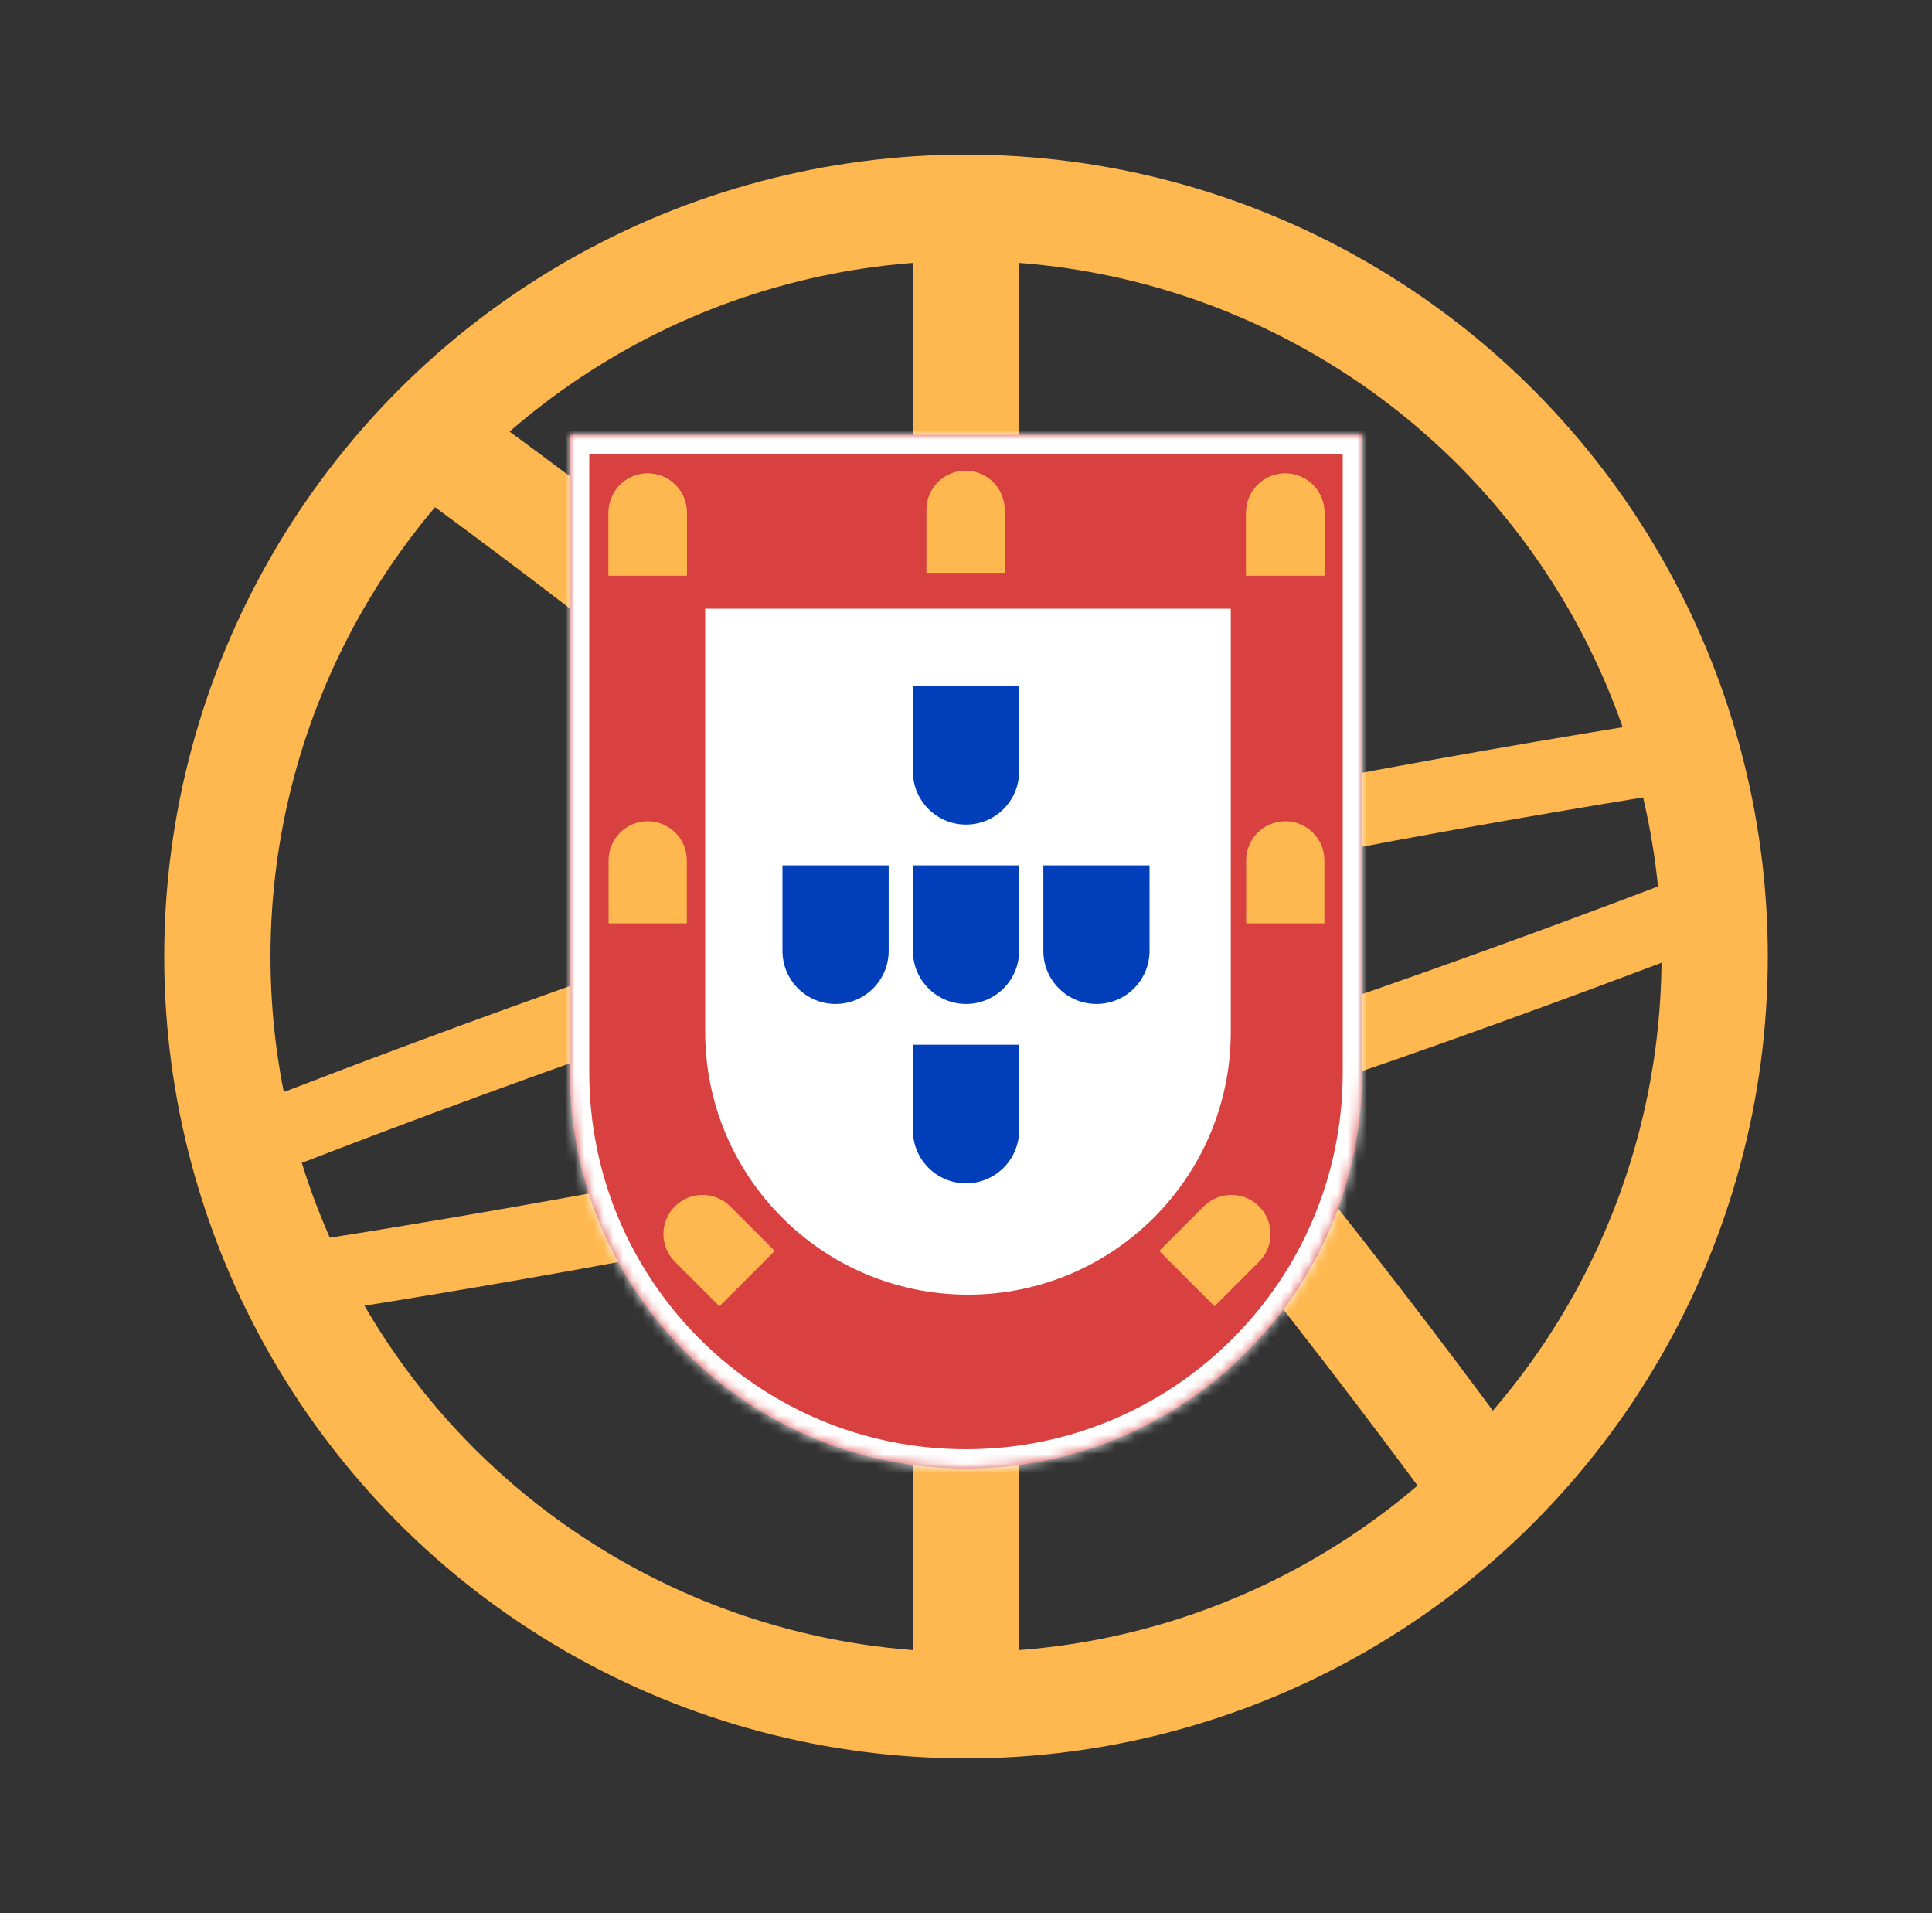 <svg width="200" height="198" viewBox="0 0 200 198" fill="none" xmlns="http://www.w3.org/2000/svg">
<rect x="0" y="0" width="200" height="198" fill="#333333" stroke="none"/>
<circle cx="100" cy="99" r="77.5" stroke="#FFB84F" stroke-width="11"/>
<rect x="94.5" y="24" width="11" height="153" fill="#FFB84F"/>
<rect x="94.5" y="24" width="11" height="153" fill="#FFB84F"/>
<path d="M157.982 150.705L150.204 158.483C150.204 158.483 122.3 119.74 100.721 98.279C79.728 77.399 42.017 50.296 42.017 50.296L49.795 42.518C49.795 42.518 87.506 69.621 108.5 90.501C130.078 111.962 157.982 150.705 157.982 150.705Z" fill="#FFB84F"/>
<path d="M175.516 74.073L177.471 81.368C177.471 81.368 130.588 88.482 101.206 96.414C72.62 104.131 29.684 120.967 29.684 120.967L27.73 113.672C27.73 113.672 70.665 96.836 99.251 89.12C128.633 81.188 175.516 74.073 175.516 74.073Z" fill="#FFB84F"/>
<path d="M32.955 135.894L31 128.599C31 128.599 77.883 121.484 107.265 113.553C135.851 105.836 178.787 89 178.787 89L180.741 96.294C180.741 96.294 137.805 113.13 109.219 120.847C79.838 128.779 32.955 135.894 32.955 135.894Z" fill="#FFB84F"/>
<mask id="path-8-inside-1_131_255" fill="white">
<path fill-rule="evenodd" clip-rule="evenodd" d="M141 45H59V111C59 133.644 77.356 152 100 152C122.644 152 141 133.644 141 111V45Z"/>
</mask>
<path fill-rule="evenodd" clip-rule="evenodd" d="M141 45H59V111C59 133.644 77.356 152 100 152C122.644 152 141 133.644 141 111V45Z" fill="#D94141"/>
<path d="M59 45V43H57V45H59ZM141 45H143V43H141V45ZM59 47H141V43H59V47ZM61 111V45H57V111H61ZM100 150C78.461 150 61 132.539 61 111H57C57 134.748 76.252 154 100 154V150ZM139 111C139 132.539 121.539 150 100 150V154C123.748 154 143 134.748 143 111H139ZM139 45V111H143V45H139Z" fill="white" mask="url(#path-8-inside-1_131_255)"/>
<path fill-rule="evenodd" clip-rule="evenodd" d="M127.411 63H73V106.794C73 121.82 85.18 134 100.206 134C115.231 134 127.411 121.82 127.411 106.794V63Z" fill="white"/>
<path fill-rule="evenodd" clip-rule="evenodd" d="M119.001 89.566H108.006V98.416C108.006 98.416 108.006 98.416 108.006 98.416C108.006 101.452 110.467 103.913 113.503 103.913C116.539 103.913 119.001 101.452 119.001 98.416C119.001 98.416 119.001 98.416 119.001 98.416V89.566Z" fill="#003EBA"/>
<path fill-rule="evenodd" clip-rule="evenodd" d="M105.498 89.566H94.503V98.416C94.503 98.416 94.503 98.416 94.503 98.416C94.503 101.452 96.964 103.913 100 103.913C103.036 103.913 105.498 101.452 105.498 98.416C105.498 98.416 105.498 98.416 105.498 98.416V89.566Z" fill="#003EBA"/>
<path fill-rule="evenodd" clip-rule="evenodd" d="M91.995 89.566H81V98.416C81 98.416 81 98.416 81 98.416C81 101.452 83.461 103.913 86.497 103.913C89.533 103.913 91.995 101.452 91.995 98.416C91.995 98.416 91.995 98.416 91.995 98.416V89.566Z" fill="#003EBA"/>
<path fill-rule="evenodd" clip-rule="evenodd" d="M105.498 71H94.503V79.849C94.503 79.849 94.503 79.849 94.503 79.849C94.503 82.885 96.964 85.347 100 85.347C103.036 85.347 105.498 82.885 105.498 79.849C105.498 79.849 105.498 79.849 105.498 79.849V71Z" fill="#003EBA"/>
<path fill-rule="evenodd" clip-rule="evenodd" d="M95.899 59.285L104 59.285L104 52.765C104 52.765 104 52.765 104 52.765C104 50.528 102.187 48.715 99.95 48.715C97.713 48.715 95.899 50.528 95.899 52.765C95.899 52.765 95.899 52.765 95.899 52.765C95.899 52.766 95.899 52.767 95.899 52.768L95.899 59.285Z" fill="#FFB84F"/>
<path fill-rule="evenodd" clip-rule="evenodd" d="M129 59.57L137.101 59.57L137.101 53.05C137.101 53.05 137.101 53.05 137.101 53.05C137.101 50.813 135.287 49 133.05 49C130.813 49 129 50.813 129 53.05C129 53.05 129 53.05 129 53.05C129 53.051 129 53.052 129 53.053L129 59.57Z" fill="#FFB84F"/>
<path fill-rule="evenodd" clip-rule="evenodd" d="M63 59.57L71.101 59.57L71.101 53.05C71.101 53.05 71.101 53.05 71.101 53.05C71.101 50.813 69.287 49 67.05 49C64.813 49 63 50.813 63 53.05C63 53.05 63 53.05 63 53.05C63 53.051 63 53.052 63 53.053L63 59.57Z" fill="#FFB84F"/>
<path fill-rule="evenodd" clip-rule="evenodd" d="M129 59.57L137.101 59.57L137.101 53.05C137.101 53.05 137.101 53.05 137.101 53.05C137.101 50.813 135.287 49 133.05 49C130.813 49 129 50.813 129 53.05C129 53.05 129 53.05 129 53.05C129 53.051 129 53.052 129 53.053L129 59.57Z" fill="#FFB84F"/>
<path fill-rule="evenodd" clip-rule="evenodd" d="M120 129.475L125.729 135.203L130.339 130.593C130.339 130.593 130.339 130.593 130.339 130.593C131.921 129.011 131.921 126.446 130.339 124.865C128.757 123.283 126.193 123.283 124.611 124.865C124.611 124.865 124.611 124.865 124.611 124.865C124.61 124.865 124.609 124.866 124.609 124.867L120 129.475Z" fill="#FFB84F"/>
<path fill-rule="evenodd" clip-rule="evenodd" d="M80.203 129.475L74.475 135.203L69.864 130.593C69.864 130.593 69.864 130.593 69.864 130.593C68.282 129.011 68.282 126.446 69.864 124.865C71.446 123.283 74.01 123.283 75.592 124.865C75.592 124.865 75.592 124.865 75.592 124.865C75.593 124.865 75.594 124.866 75.594 124.867L80.203 129.475Z" fill="#FFB84F"/>
<path fill-rule="evenodd" clip-rule="evenodd" d="M63 59.57L71.101 59.57L71.101 53.05C71.101 53.05 71.101 53.05 71.101 53.05C71.101 50.813 69.287 49 67.05 49C64.813 49 63 50.813 63 53.05C63 53.05 63 53.05 63 53.05C63 53.051 63 53.052 63 53.053L63 59.57Z" fill="#FFB84F"/>
<path fill-rule="evenodd" clip-rule="evenodd" d="M129 95.57L137.101 95.57L137.101 89.05C137.101 89.05 137.101 89.05 137.101 89.05C137.101 86.813 135.287 85 133.05 85C130.813 85 129 86.813 129 89.05C129 89.05 129 89.05 129 89.05C129 89.051 129 89.052 129 89.053L129 95.57Z" fill="#FFB84F"/>
<path fill-rule="evenodd" clip-rule="evenodd" d="M63 95.57L71.101 95.57L71.101 89.05C71.101 89.05 71.101 89.05 71.101 89.05C71.101 86.813 69.287 85 67.05 85C64.813 85 63 86.813 63 89.05C63 89.05 63 89.05 63 89.05C63 89.051 63 89.052 63 89.053L63 95.57Z" fill="#FFB84F"/>
<path fill-rule="evenodd" clip-rule="evenodd" d="M105.498 108.133H94.503V116.982C94.503 116.982 94.503 116.982 94.503 116.982C94.503 120.018 96.964 122.479 100 122.479C103.036 122.479 105.498 120.018 105.498 116.982C105.498 116.982 105.498 116.982 105.498 116.982V108.133Z" fill="#003EBA"/>
</svg>
